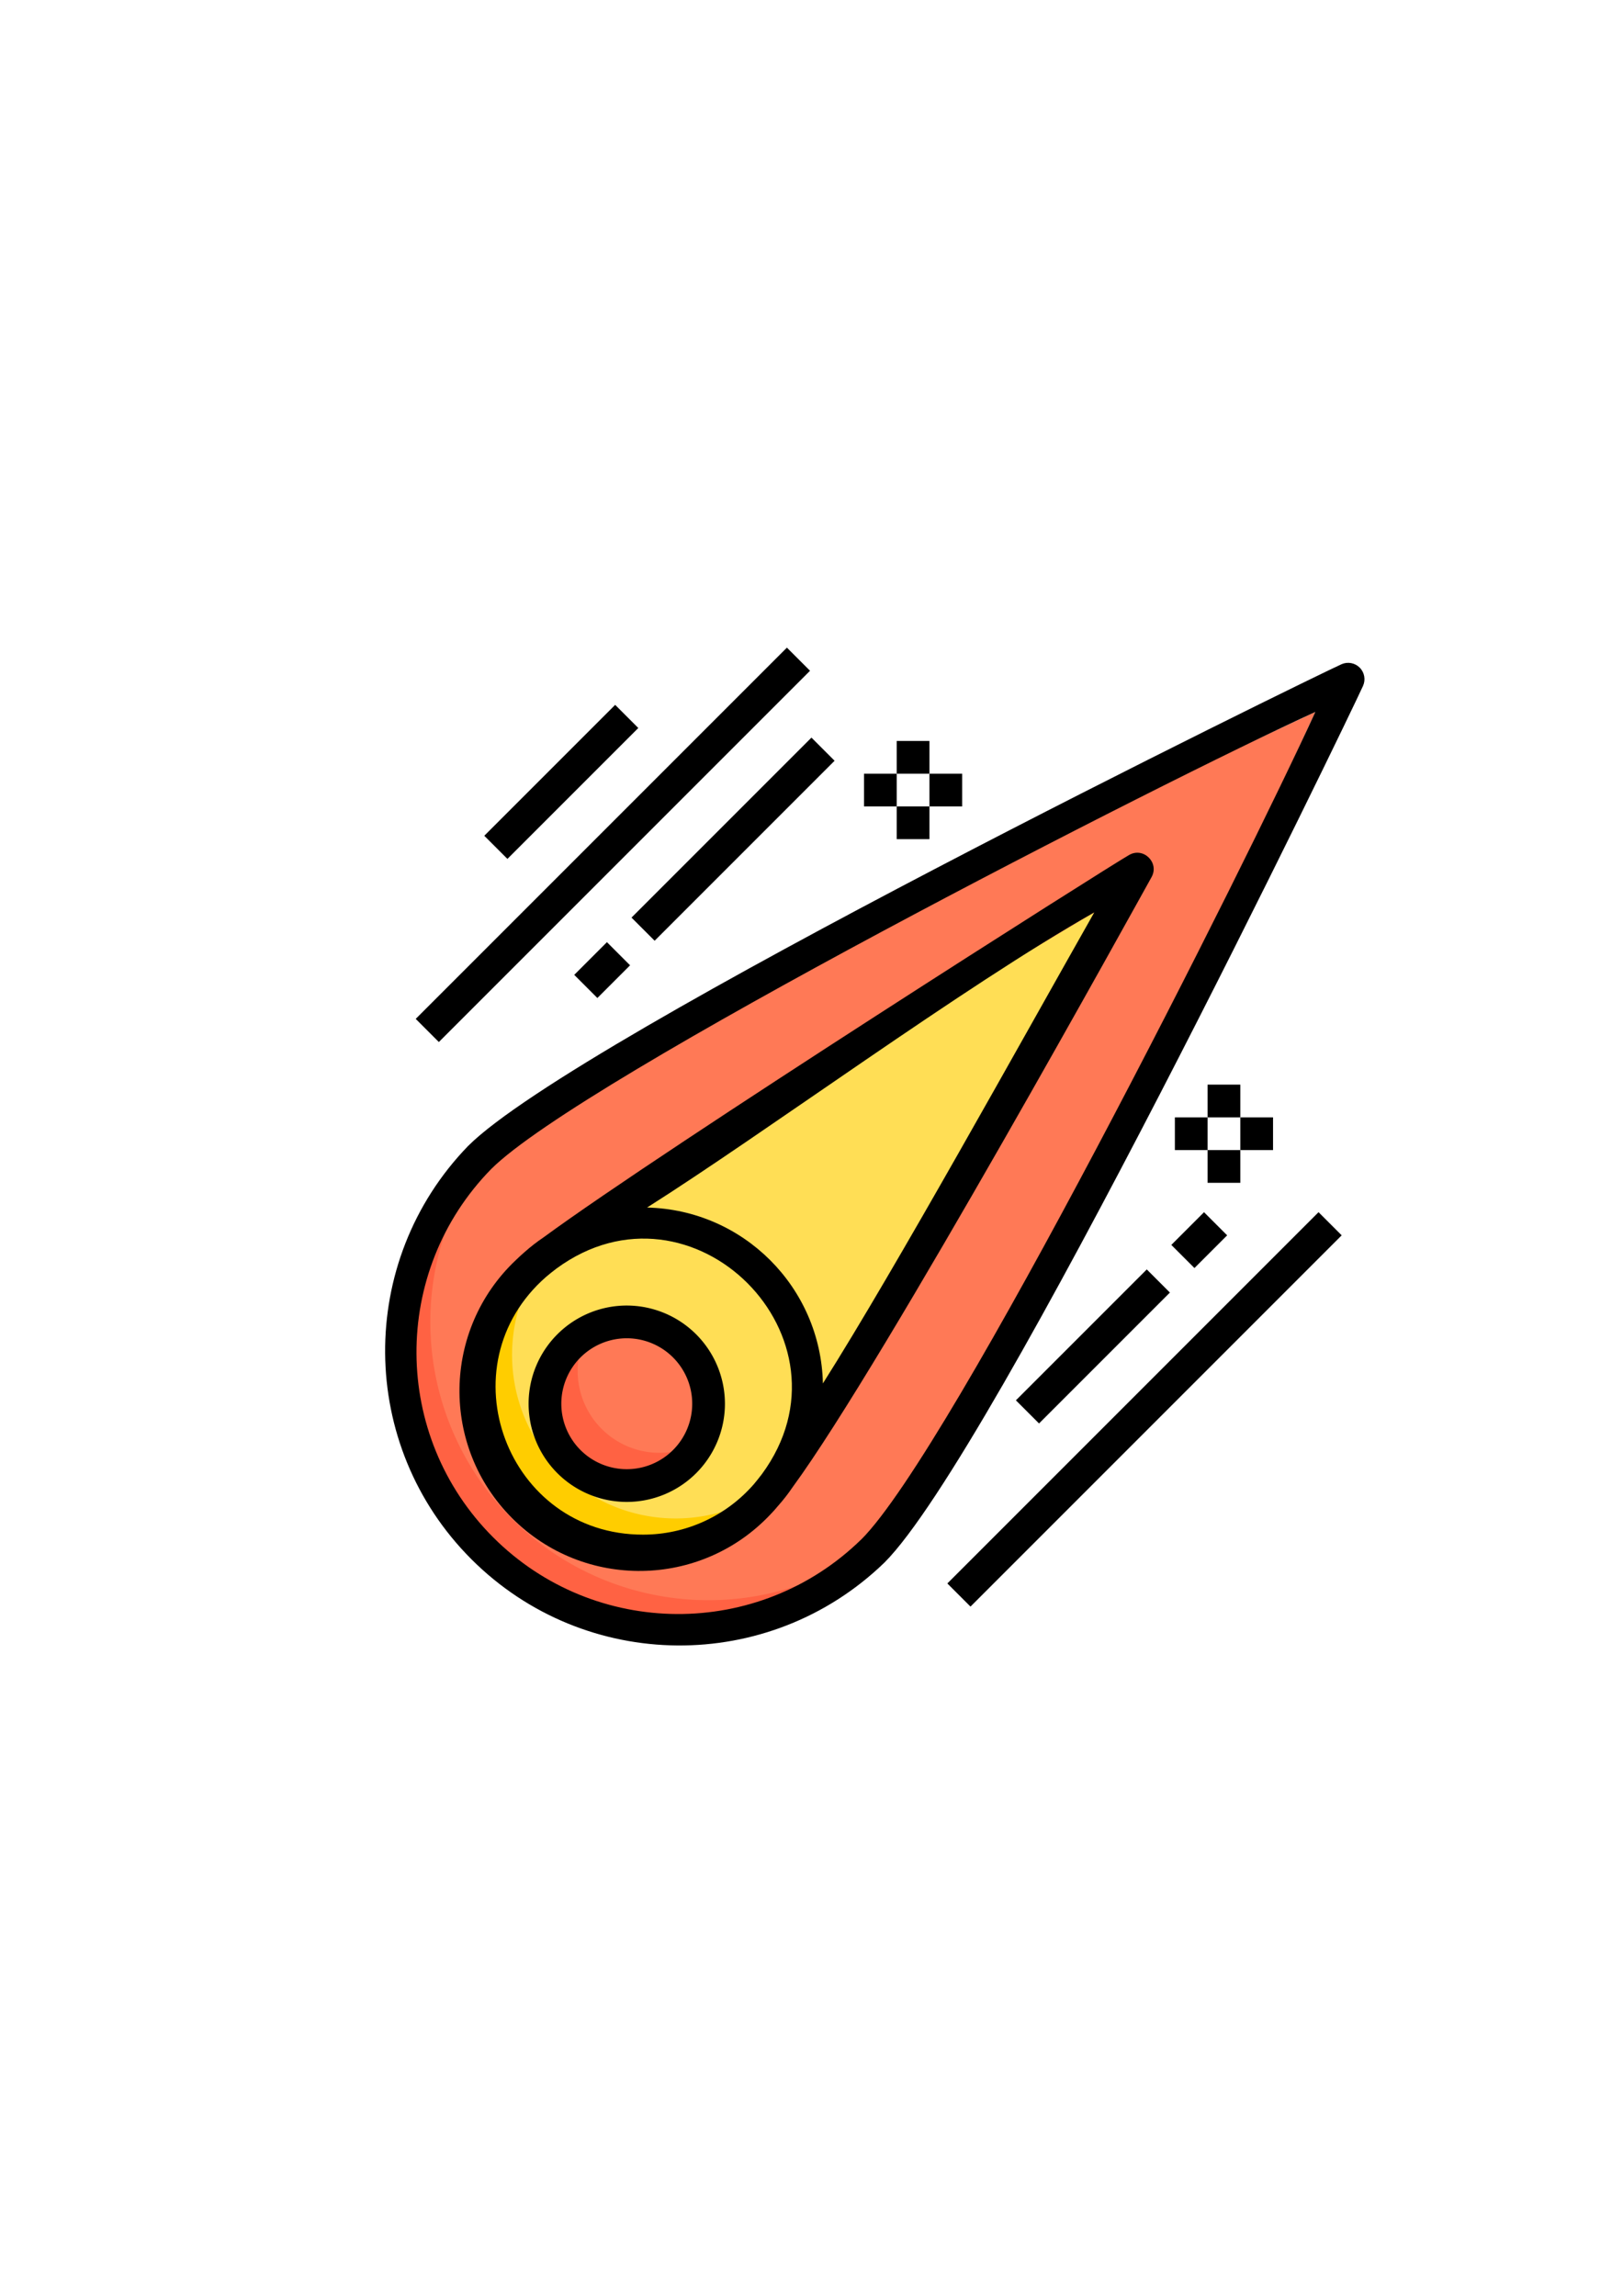 <?xml version="1.0" encoding="UTF-8" standalone="no"?>
<!-- Created with Inkscape (http://www.inkscape.org/) -->

<svg
   xmlns:dc="http://purl.org/dc/elements/1.1/"
   xmlns:cc="http://creativecommons.org/ns#"
   xmlns:rdf="http://www.w3.org/1999/02/22-rdf-syntax-ns#"
   xmlns:svg="http://www.w3.org/2000/svg"
   xmlns="http://www.w3.org/2000/svg"
   xmlns:sodipodi="http://sodipodi.sourceforge.net/DTD/sodipodi-0.dtd"
   xmlns:inkscape="http://www.inkscape.org/namespaces/inkscape"
   width="210mm"
   height="297mm"
   viewBox="0 0 210 297"
   version="1.1"
   id="svg8"
   inkscape:export-filename="C:\Users\alumno1\OneDrive\_ DAW\cliente\prJavaScript\pr3\img\sprite\comet\4.png"
   inkscape:export-xdpi="96"
   inkscape:export-ydpi="96"
   inkscape:version="0.92.1 r15371"
   sodipodi:docname="drawing - copia.svg">
  <defs
     id="defs2" />
  <sodipodi:namedview
     id="base"
     pagecolor="#ffffff"
     bordercolor="#666666"
     borderopacity="1.0"
     inkscape:pageopacity="0.0"
     inkscape:pageshadow="2"
     inkscape:zoom="0.24748737"
     inkscape:cx="-369.03943"
     inkscape:cy="554.55449"
     inkscape:document-units="mm"
     inkscape:current-layer="comet"
     showgrid="false"
     showguides="true"
     inkscape:window-width="1366"
     inkscape:window-height="705"
     inkscape:window-x="-8"
     inkscape:window-y="-8"
     inkscape:window-maximized="1" />
  <g
     inkscape:label="Layer 1"
     inkscape:groupmode="layer"
     id="layer1">
    <g
       id="alien"
       transform="matrix(2.117,0,0,2.117,135.479,-263.839)">
      <path
         id="path4036"
         d="m 47,18 v 39 h -0.01 c -3.75,0 -3.75,4 -7.5,4 -3.75,0 -3.75,-4 -7.5,-4 -3.75,0 -3.75,4 -7.5,4 C 20.74,61 20.74,57.01 17,57 V 18 a 15,15 0 0 1 30,0 z"
         inkscape:connector-curvature="0"
         style="fill:#bb7fd9" />
      <path
         id="path4038"
         d="m 47,18 v 39 h -0.01 c -3.75,0 -3.75,4 -7.5,4 a 4.373,4.373 0 0 1 -1,-0.11 C 41.28,60.25 41.61,57 44.99,57 H 45 V 18 A 15.013,15.013 0 0 0 31,3.04 C 31.33,3.01 31.66,3 32,3 a 15.023,15.023 0 0 1 15,15 z"
         inkscape:connector-curvature="0"
         style="fill:#a25bcd" />
      <path
         id="path4040"
         d="m 43,17 c 0,0 -5.48,10 -11,10 A 0.97,0.97 0 0 1 31.83,26.99 C 26.37,26.8 21,17 21,17 21,17 26.48,7 32,7 a 0.97,0.97 0 0 1 0.17,0.01 C 37.63,7.2 43,17 43,17 Z"
         inkscape:connector-curvature="0"
         style="fill:#ff7956" />
      <path
         id="path4042"
         d="m 43,17 c 0,0 -5.48,10 -11,10 a 0.97,0.97 0 0 1 -0.17,-0.01 4.27,4.27 0 0 1 -0.8,-0.1 C 36.18,25.79 41,17 41,17 41,17 36.15,8.15 30.98,7.11 A 5.054,5.054 0 0 1 32,7 0.97,0.97 0 0 1 32.17,7.01 C 37.63,7.2 43,17 43,17 Z"
         inkscape:connector-curvature="0"
         style="fill:#ff6243" />
      <circle
         id="circle4044"
         r="2"
         cy="5"
         cx="55"
         style="fill:#ffde55" />
      <circle
         id="circle4046"
         r="2"
         cy="22"
         cx="54"
         style="fill:#ffde55" />
      <path
         id="path4048"
         d="m 47,44 v 4 H 37 v -2 -2 z"
         inkscape:connector-curvature="0"
         style="fill:#2488ff" />
      <ellipse
         id="ellipse4050"
         ry="7"
         rx="2"
         cy="17"
         cx="32"
         style="fill:#ffde55" />
      <rect
         id="rect4052"
         y="41"
         x="27"
         width="10"
         rx="2"
         height="10"
         style="fill:#ffde55" />
      <path
         id="path4054"
         d="m 45,44 h 2 v 4 h -2 z"
         inkscape:connector-curvature="0"
         style="fill:#006df0" />
      <path
         id="path4056"
         d="m 37,43 v 6 a 2.006,2.006 0 0 1 -2,2 h -2 a 2.006,2.006 0 0 0 2,-2 v -6 a 2.006,2.006 0 0 0 -2,-2 h 2 a 2.006,2.006 0 0 1 2,2 z"
         inkscape:connector-curvature="0"
         style="fill:#ffcd00" />
      <circle
         id="circle4058"
         r="2"
         cy="46"
         cx="32"
         style="fill:#2488ff" />
      <path
         id="path4060"
         d="m 34,46 a 2,2 0 0 1 -3,1.73 2,2 0 0 0 0,-3.46 2,2 0 0 1 3,1.73 z"
         inkscape:connector-curvature="0"
         style="fill:#006df0" />
      <path
         id="path4062"
         d="m 27,46 v 2 H 17 v -4 h 10 z"
         inkscape:connector-curvature="0"
         style="fill:#2488ff" />
      <circle
         id="circle4064"
         r="2"
         cy="5"
         cx="12"
         style="fill:#ffde55" />
      <circle
         id="circle4066"
         r="2"
         cy="22"
         cx="9"
         style="fill:#ffde55" />
      <circle
         id="circle4068"
         r="2"
         cy="17"
         cx="32"
         style="fill:#ddb200" />
      <path
         id="path4070"
         d="M 58.2,31.4 C 57.432,32.421 56.95,33 55.99,33 55.03,33 54.557,32.422 53.79,31.4 52.99,30.331 51.99,29 49.99,29 A 3.688,3.688 0 0 0 48,29.558 V 18 A 16.021,16.021 0 0 0 32,2 16.019,16.019 0 0 0 16,18 V 29.558 A 3.688,3.688 0 0 0 14.01,29 c -2,0 -3,1.331 -3.8,2.4 C 9.443,32.422 8.963,33 8.01,33 7.057,33 6.568,32.421 5.8,31.4 5,30.329 4,29 2,29 v 2 c 0.953,0 1.433,0.577 2.2,1.6 C 5,33.668 6,35 8.01,35 c 2.01,0 3,-1.331 3.8,-2.4 0.766,-1.022 1.246,-1.6 2.2,-1.6 0.872,0 1.367,0.511 1.99,1.332 v 5.226 A 3.688,3.688 0 0 0 14.01,37 c -2,0 -3,1.331 -3.8,2.4 C 9.443,40.422 8.963,41 8.01,41 7.057,41 6.568,40.421 5.8,39.4 5,38.329 4,37 2,37 v 2 c 0.953,0 1.433,0.577 2.2,1.6 C 5,41.668 6,43 8.01,43 c 2.01,0 3,-1.331 3.8,-2.4 0.766,-1.022 1.246,-1.6 2.2,-1.6 0.872,0 1.367,0.511 1.99,1.332 V 56.1 a 6.206,6.206 0 0 0 -3.484,2.219 C 11.634,59.257 10.938,60 9.5,60 8.062,60 7.363,59.257 6.481,58.316 A 5.758,5.758 0 0 0 2,56 v 2 c 1.441,0 2.137,0.743 3.019,1.684 A 5.758,5.758 0 0 0 9.5,62 5.758,5.758 0 0 0 13.978,59.684 C 14.857,58.743 15.553,58 16.994,58 c 1.441,0 2.137,0.743 3.019,1.684 A 5.76,5.76 0 0 0 24.491,62 5.76,5.76 0 0 0 28.97,59.684 C 29.852,58.743 30.549,58 31.99,58 c 1.441,0 2.139,0.743 3.022,1.685 a 5.491,5.491 0 0 0 8.959,0 C 44.853,58.743 45.55,58 46.991,58 c 1.441,0 2.14,0.743 3.023,1.684 a 5.495,5.495 0 0 0 8.963,0 C 59.859,58.743 60.557,58 62,58 v -2 a 5.765,5.765 0 0 0 -4.482,2.316 C 56.636,59.257 55.938,60 54.5,60 53.062,60 52.359,59.257 51.477,58.315 A 6.237,6.237 0 0 0 48,56.1 V 40.332 C 48.623,39.511 49.118,39 49.99,39 c 0.954,0 1.434,0.578 2.2,1.6 0.8,1.069 1.8,2.4 3.8,2.4 2,0 3.01,-1.332 3.81,-2.4 C 60.567,39.578 61.047,39 62,39 v -2 c -2,0 -3,1.329 -3.8,2.4 -0.768,1.021 -1.25,1.6 -2.21,1.6 -0.96,0 -1.433,-0.578 -2.2,-1.6 -0.8,-1.069 -1.8,-2.4 -3.8,-2.4 A 3.688,3.688 0 0 0 48,37.558 V 32.332 C 48.623,31.511 49.118,31 49.99,31 c 0.954,0 1.434,0.578 2.2,1.6 0.8,1.069 1.8,2.4 3.8,2.4 2,0 3.01,-1.332 3.81,-2.4 C 60.567,31.578 61.047,31 62,31 v -2 c -2,0 -3,1.329 -3.8,2.4 z M 46,47 h -8 v -2 h 8 z M 32,4 a 14.022,14.022 0 0 1 14,14 v 25 h -8 a 3,3 0 0 0 -3,-3 h -6 a 3,3 0 0 0 -3,3 H 18 V 18 A 14.015,14.015 0 0 1 32,4 Z m 4,39 v 6 a 1,1 0 0 1 -1,1 h -6 a 1,1 0 0 1 -1,-1 v -6 a 1,1 0 0 1 1,-1 h 6 a 1,1 0 0 1 1,1 z m -10,4 h -8 v -2 h 8 z M 42.512,58.316 C 41.63,59.257 40.934,60 39.492,60 38.05,60 37.353,59.257 36.471,58.316 a 5.491,5.491 0 0 0 -8.96,0 C 26.629,59.257 25.933,60 24.491,60 23.049,60 22.354,59.257 21.472,58.316 A 6.219,6.219 0 0 0 18,56.1 V 49 h 8 a 3,3 0 0 0 3,3 h 6 a 3,3 0 0 0 3,-3 h 8 v 7.1 a 6.215,6.215 0 0 0 -3.488,2.216 z"
         inkscape:connector-curvature="0" />
      <path
         id="path4072"
         d="m 32,28 c 6.046,0 11.642,-10.09 11.877,-10.52 a 1,1 0 0 0 0,-0.96 C 43.642,16.09 38.046,6 32,6 25.954,6 20.358,16.09 20.123,16.52 a 1,1 0 0 0 0,0.96 C 20.358,17.91 25.954,28 32,28 Z M 32,8 c 3.812,0 8.159,6.1 9.851,9 -1.69,2.9 -6.033,9 -9.851,9 -3.818,0 -8.159,-6.1 -9.851,-9 1.69,-2.9 6.033,-9 9.851,-9 z"
         inkscape:connector-curvature="0" />
      <path
         id="path4074"
         d="m 32,25 c 2.916,0 3,-7.182 3,-8 0,-0.818 -0.084,-8 -3,-8 -2.916,0 -3,7.182 -3,8 0,0.818 0.084,8 3,8 z M 32,11.171 A 13.032,13.032 0 0 1 33,17 13.032,13.032 0 0 1 32,22.829 13.032,13.032 0 0 1 31,17 13.032,13.032 0 0 1 32,11.171 Z"
         inkscape:connector-curvature="0" />
      <path
         id="path4076"
         d="M 12,8 A 3,3 0 1 0 9,5 3,3 0 0 0 12,8 Z m 0,-4 a 1,1 0 1 1 -1,1 1,1 0 0 1 1,-1 z"
         inkscape:connector-curvature="0" />
      <path
         id="path4078"
         d="M 6,22 A 3,3 0 1 0 9,19 3,3 0 0 0 6,22 Z M 9,21 A 1,1 0 1 1 8,22 1,1 0 0 1 9,21 Z"
         inkscape:connector-curvature="0" />
      <path
         id="path4080"
         d="m 54,25 a 3,3 0 1 0 -3,-3 3,3 0 0 0 3,3 z m 0,-4 a 1,1 0 1 1 -1,1 1,1 0 0 1 1,-1 z"
         inkscape:connector-curvature="0" />
      <path
         id="path4082"
         d="M 55,8 A 3,3 0 1 0 52,5 3,3 0 0 0 55,8 Z M 55,4 A 1,1 0 1 1 54,5 1,1 0 0 1 55,4 Z"
         inkscape:connector-curvature="0" />
      <path
         id="path4084"
         d="m 56,12 h 2 v 2 h -2 z"
         inkscape:connector-curvature="0" />
      <path
         id="path4086"
         d="m 58,10 h 2 v 2 h -2 z"
         inkscape:connector-curvature="0" />
      <path
         id="path4088"
         d="m 58,14 h 2 v 2 h -2 z"
         inkscape:connector-curvature="0" />
      <path
         id="path4090"
         d="m 60,12 h 2 v 2 h -2 z"
         inkscape:connector-curvature="0" />
      <path
         id="path4092"
         d="m 2,12 h 2 v 2 H 2 Z"
         inkscape:connector-curvature="0" />
      <path
         id="path4094"
         d="m 4,10 h 2 v 2 H 4 Z"
         inkscape:connector-curvature="0" />
      <path
         id="path4096"
         d="m 4,14 h 2 v 2 H 4 Z"
         inkscape:connector-curvature="0" />
      <path
         id="path4098"
         d="m 6,12 h 2 v 2 H 6 Z"
         inkscape:connector-curvature="0" />
      <path
         id="path4100"
         d="M 34.748,32.342 C 33.821,33.4 33.236,34 32,34 30.764,34 30.179,33.4 29.252,32.342 A 5.353,5.353 0 0 0 25,30 v 2 c 1.236,0 1.821,0.6 2.748,1.658 A 5.353,5.353 0 0 0 32,36 5.353,5.353 0 0 0 36.252,33.658 C 37.179,32.6 37.764,32 39,32 v -2 a 5.353,5.353 0 0 0 -4.252,2.342 z"
         inkscape:connector-curvature="0" />
      <path
         id="path4102"
         d="m 32,43 a 3,3 0 1 0 3,3 3,3 0 0 0 -3,-3 z m 0,4 a 1,1 0 1 1 1,-1 1,1 0 0 1 -1,1 z"
         inkscape:connector-curvature="0" />
    </g>
    <g
       id="astronaut"
       transform="matrix(2.117,0,0,2.117,-451.14,-108.112)">
      <rect
         id="rect4148"
         y="8"
         x="17"
         width="30"
         rx="2"
         height="36"
         style="fill:#c0ab91" />
      <path
         id="path4150"
         d="m 47,10 v 32 a 2.006,2.006 0 0 1 -2,2 h -2 a 2.006,2.006 0 0 0 2,-2 V 10 A 2.006,2.006 0 0 0 43,8 h 2 a 2.006,2.006 0 0 1 2,2 z"
         inkscape:connector-curvature="0"
         style="fill:#b39a7c" />
      <path
         id="path4152"
         d="m 46,35 a 4,4 0 0 1 -4,4 h -2 v -6 h 4 a 2.015,2.015 0 0 1 2,2 z"
         inkscape:connector-curvature="0"
         style="fill:#ff7956" />
      <path
         id="path4154"
         d="m 44,59 v 2 H 32 v -6 h 8 v 3 h 3.87 A 3.657,3.657 0 0 1 44,59 Z"
         inkscape:connector-curvature="0"
         style="fill:#2488ff" />
      <path
         id="path4156"
         d="M 44,21 V 33 H 40 V 17 a 3.995,3.995 0 0 1 4,4 z"
         inkscape:connector-curvature="0"
         style="fill:#2488ff" />
      <path
         id="path4158"
         d="M 43.87,58 H 40 v -3 a 3.992,3.992 0 0 1 3.87,3 z"
         inkscape:connector-curvature="0"
         style="fill:#ff7956" />
      <path
         id="path4160"
         d="m 41,11 v 2 a 1,1 0 0 1 -1,1 h -1 a 2.006,2.006 0 0 1 -2,-2 v -2 h 3 a 1,1 0 0 1 1,1 z"
         inkscape:connector-curvature="0"
         style="fill:#ff7956" />
      <path
         id="path4162"
         d="m 24,32 h 16 v 4 H 24 Z"
         inkscape:connector-curvature="0"
         style="fill:#ffde55" />
      <path
         id="path4164"
         d="M 40,17 V 32 H 24 V 17 h 2.72 A 7.911,7.911 0 0 0 32,19 c 0.18,0 0.37,-0.01 0.55,-0.02 A 7.953,7.953 0 0 0 37.29,17 Z"
         inkscape:connector-curvature="0"
         style="fill:#2488ff" />
      <path
         id="path4166"
         d="m 38,17 h 2 v 15 h -2 z"
         inkscape:connector-curvature="0"
         style="fill:#006df0" />
      <path
         id="path4168"
         d="M 39.94,10 H 37 A 6.271,6.271 0 0 0 32,8 6.271,6.271 0 0 0 27,10 H 24.07 A 6.541,6.541 0 0 1 24.66,8 C 25.87,5.43 28.71,4 32,4 c 3.29,0 6.13,1.43 7.35,4 a 6.831,6.831 0 0 1 0.59,2 z"
         inkscape:connector-curvature="0"
         style="fill:#ffde55" />
      <path
         id="path4170"
         d="m 39.42,14 a 8.016,8.016 0 0 1 -6.87,4.98 C 32.37,18.99 32.18,19 32,19 A 7.911,7.911 0 0 1 26.72,17 H 26.71 A 8.029,8.029 0 0 1 24.58,14 H 25 a 2.006,2.006 0 0 0 2,-2 v -2 a 6.271,6.271 0 0 1 5,-2 6.271,6.271 0 0 1 5,2 v 2 a 2.006,2.006 0 0 0 2,2 z"
         inkscape:connector-curvature="0"
         style="fill:#44ffe8" />
      <path
         id="path4172"
         d="m 39.42,14 a 8.016,8.016 0 0 1 -6.87,4.98 C 32.37,18.99 32.18,19 32,19 A 7.911,7.911 0 0 1 26.72,17 H 26.71 A 8.029,8.029 0 0 1 24.58,14 H 25 a 2.006,2.006 0 0 0 2,-2 v -2 a 6.271,6.271 0 0 1 5,-2 6.271,6.271 0 0 1 5,2 v 2 a 2.006,2.006 0 0 0 2,2 z"
         inkscape:connector-curvature="0"
         style="fill:#44ffe8" />
      <path
         id="path4174"
         d="m 32,36 h 6 v 19 h -6 z"
         inkscape:connector-curvature="0"
         style="fill:#2488ff" />
      <path
         id="path4176"
         d="m 36,36 h 2 v 19 h -2 z"
         inkscape:connector-curvature="0"
         style="fill:#006df0" />
      <path
         id="path4178"
         d="m 26,36 h 6 v 19 h -6 z"
         inkscape:connector-curvature="0"
         style="fill:#2488ff" />
      <path
         id="path4180"
         d="m 30,36 h 2 v 19 h -2 z"
         inkscape:connector-curvature="0"
         style="fill:#006df0" />
      <path
         id="path4182"
         d="m 38,44 v 4 h -2 a 1,1 0 0 1 -1,-1 v -2 a 1,1 0 0 1 1,-1 z"
         inkscape:connector-curvature="0"
         style="fill:#ffde55" />
      <path
         id="path4184"
         d="m 37,22 v 3 a 1,1 0 0 1 -1,1 h -2 a 1,1 0 0 1 -1,-1 v -3 z"
         inkscape:connector-curvature="0"
         style="fill:#ffde55" />
      <path
         id="path4186"
         d="m 32,55 v 6 H 20 v -2 a 3.657,3.657 0 0 1 0.13,-1 H 24 v -3 z"
         inkscape:connector-curvature="0"
         style="fill:#2488ff" />
      <path
         id="path4188"
         d="m 29,45 v 2 a 1,1 0 0 1 -1,1 h -2 v -4 h 2 a 1,1 0 0 1 1,1 z"
         inkscape:connector-curvature="0"
         style="fill:#ffde55" />
      <g
         id="g4196"
         style="fill:#ff7956">
        <path
           id="path4190"
           d="m 27,10 v 2 a 2.006,2.006 0 0 1 -2,2 h -1 a 1,1 0 0 1 -1,-1 v -2 a 1,1 0 0 1 1,-1 z"
           inkscape:connector-curvature="0" />
        <path
           id="path4192"
           d="m 24,55 v 3 H 20.13 A 3.992,3.992 0 0 1 24,55 Z"
           inkscape:connector-curvature="0" />
        <path
           id="path4194"
           d="m 24,33 v 6 h -2 a 4,4 0 0 1 -4,-4 2.015,2.015 0 0 1 2,-2 z"
           inkscape:connector-curvature="0" />
      </g>
      <path
         id="path4198"
         d="M 24,17 V 33 H 20 V 21 a 3.995,3.995 0 0 1 4,-4 z"
         inkscape:connector-curvature="0"
         style="fill:#2488ff" />
      <path
         id="path4200"
         d="m 34,27 h 2 a 2,2 0 0 0 2,-2 v -3 a 1,1 0 0 0 -1,-1 h -4 a 1,1 0 0 0 -1,1 v 3 a 2,2 0 0 0 2,2 z m 0,-4 h 2 v 2 h -2 z"
         inkscape:connector-curvature="0" />
      <path
         id="path4202"
         d="M 45,7.142 V 2 H 43 V 7 H 39.943 C 38.468,4.528 35.571,3 32,3 28.429,3 25.531,4.528 24.061,7 H 20 a 4,4 0 0 0 -4,4 v 29 a 5.006,5.006 0 0 0 5,5 h 4 v 9 h -1 a 5.006,5.006 0 0 0 -5,5 v 2 a 1,1 0 0 0 1,1 h 24 a 1,1 0 0 0 1,-1 v -2 a 5.006,5.006 0 0 0 -5,-5 h -1 v -9 h 4 a 5.006,5.006 0 0 0 5,-5 V 11 A 4,4 0 0 0 45,7.142 Z M 44,9 a 2,2 0 0 1 2,2 v 21.78 a 2.989,2.989 0 0 0 -1,-0.6 V 21 a 5.006,5.006 0 0 0 -5,-5 0.993,0.993 0 0 0 -0.713,0.3 L 39.261,16.286 A 8.933,8.933 0 0 0 40.043,15 2,2 0 0 0 42,13 V 11 A 2,2 0 0 0 40.8,9.172 C 40.787,9.114 40.772,9.058 40.757,9 Z M 25,35 v -2 h 14 v 2 z M 28,12 V 10.392 A 5.551,5.551 0 0 1 32,9 5.551,5.551 0 0 1 36,10.392 V 12 a 3,3 0 0 0 1.877,2.777 7.013,7.013 0 0 1 -5.384,3.2 C 32.332,17.987 32.162,17.996 32,17.996 A 6.965,6.965 0 0 1 26.12,14.774 3,3 0 0 0 28,12 Z M 43,32 H 41 V 18.171 A 3.006,3.006 0 0 1 43,21 Z M 40,11 v 2 h -1 a 1,1 0 0 1 -1,-1 v -1 z m -14,1 a 1,1 0 0 1 -1,1 h -1 v -2 h 2 z m 0,6 h 0.369 A 8.959,8.959 0 0 0 32,20 c 0.2,0 0.409,-0.01 0.617,-0.022 a 8.978,8.978 0 0 0 5,-1.978 H 38 a 1,1 0 0 1 1,1 V 31 H 25 V 19 a 1,1 0 0 1 1,-1 z m -3,1 V 32 H 21 V 21 a 3.006,3.006 0 0 1 2,-2.829 z m -3,15 h 3 v 4 h -1 a 3,3 0 0 1 -3,-3 1,1 0 0 1 1,-1 z m 21,0 h 3 a 1,1 0 0 1 1,1 3,3 0 0 1 -3,3 H 41 Z M 32,5 c 3.328,0 5.829,1.536 6.682,4 H 37.435 A 7.407,7.407 0 0 0 32,7 7.407,7.407 0 0 0 26.565,9 H 25.324 C 26.171,6.536 28.669,5 32,5 Z M 20,9 h 3.246 c -0.014,0.056 -0.03,0.111 -0.042,0.167 A 2,2 0 0 0 22,11 v 2 a 2,2 0 0 0 1.96,2 9.018,9.018 0 0 0 0.78,1.291 l -0.027,0.015 A 0.993,0.993 0 0 0 24,16 5.006,5.006 0 0 0 19,21 v 11.184 a 2.989,2.989 0 0 0 -1,0.6 V 11 a 2,2 0 0 1 2,-2 z m 1,34 A 3,3 0 0 1 18,40 V 37.969 A 4.982,4.982 0 0 0 22,40 h 2 a 1,1 0 0 0 1,-1 v 4 z m 6,2 h 1 v 2 h -1 z m 0,4 h 1 a 2,2 0 0 0 2,-2 v -2 a 2,2 0 0 0 -2,-2 h -1 v -6 h 4 v 17 h -4 z m -4,7.184 V 57 H 21.78 A 3,3 0 0 1 23,56.184 Z M 21,59 h 3 a 1,1 0 0 0 1,-1 v -2 h 6 v 4 H 21 Z m 22,1 H 33 v -4 h 6 v 2 a 1,1 0 0 0 1,1 h 3 z M 42.22,57 H 41 V 56.184 A 3,3 0 0 1 42.22,57 Z M 33,54 V 37 h 4 v 6 h -1 a 2,2 0 0 0 -2,2 v 2 a 2,2 0 0 0 2,2 h 1 v 5 z m 4,-7 h -1 v -2 h 1 z m 6,-4 h -4 v -4 a 1,1 0 0 0 1,1 h 2 a 4.982,4.982 0 0 0 4,-2.031 V 40 a 3,3 0 0 1 -3,3 z"
         inkscape:connector-curvature="0" />
      <path
         id="path4204"
         d="m 50,10 h 2 v 2 h -2 z"
         inkscape:connector-curvature="0" />
      <path
         id="path4206"
         d="m 52,8 h 2 v 2 h -2 z"
         inkscape:connector-curvature="0" />
      <path
         id="path4208"
         d="m 52,12 h 2 v 2 h -2 z"
         inkscape:connector-curvature="0" />
      <path
         id="path4210"
         d="m 54,10 h 2 v 2 h -2 z"
         inkscape:connector-curvature="0" />
      <path
         id="path4212"
         d="m 56,4 h 2 v 2 h -2 z"
         inkscape:connector-curvature="0" />
      <path
         id="path4214"
         d="m 58,2 h 2 v 2 h -2 z"
         inkscape:connector-curvature="0" />
      <path
         id="path4216"
         d="m 58,6 h 2 v 2 h -2 z"
         inkscape:connector-curvature="0" />
      <path
         id="path4218"
         d="m 60,4 h 2 v 2 h -2 z"
         inkscape:connector-curvature="0" />
      <path
         id="path4220"
         d="m 12,10 h 2 v 2 h -2 z"
         inkscape:connector-curvature="0" />
      <path
         id="path4222"
         d="m 10,8 h 2 v 2 h -2 z"
         inkscape:connector-curvature="0" />
      <path
         id="path4224"
         d="m 10,12 h 2 v 2 h -2 z"
         inkscape:connector-curvature="0" />
      <path
         id="path4226"
         d="m 8,10 h 2 v 2 H 8 Z"
         inkscape:connector-curvature="0" />
      <path
         id="path4228"
         d="M 6,4 H 8 V 6 H 6 Z"
         inkscape:connector-curvature="0" />
      <path
         id="path4230"
         d="M 4,2 H 6 V 4 H 4 Z"
         inkscape:connector-curvature="0" />
      <path
         id="path4232"
         d="M 4,6 H 6 V 8 H 4 Z"
         inkscape:connector-curvature="0" />
      <path
         id="path4234"
         d="M 2,4 H 4 V 6 H 2 Z"
         inkscape:connector-curvature="0" />
      <path
         id="path4236"
         d="m 50,52 h 2 v 2 h -2 z"
         inkscape:connector-curvature="0" />
      <path
         id="path4238"
         d="m 52,54 h 2 v 2 h -2 z"
         inkscape:connector-curvature="0" />
      <path
         id="path4240"
         d="m 52,50 h 2 v 2 h -2 z"
         inkscape:connector-curvature="0" />
      <path
         id="path4242"
         d="m 54,52 h 2 v 2 h -2 z"
         inkscape:connector-curvature="0" />
      <path
         id="path4244"
         d="m 56,58 h 2 v 2 h -2 z"
         inkscape:connector-curvature="0" />
      <path
         id="path4246"
         d="m 58,60 h 2 v 2 h -2 z"
         inkscape:connector-curvature="0" />
      <path
         id="path4248"
         d="m 58,56 h 2 v 2 h -2 z"
         inkscape:connector-curvature="0" />
      <path
         id="path4250"
         d="m 60,58 h 2 v 2 h -2 z"
         inkscape:connector-curvature="0" />
      <path
         id="path4252"
         d="m 12,52 h 2 v 2 h -2 z"
         inkscape:connector-curvature="0" />
      <path
         id="path4254"
         d="m 10,54 h 2 v 2 h -2 z"
         inkscape:connector-curvature="0" />
      <path
         id="path4256"
         d="m 10,50 h 2 v 2 h -2 z"
         inkscape:connector-curvature="0" />
      <path
         id="path4258"
         d="m 8,52 h 2 v 2 H 8 Z"
         inkscape:connector-curvature="0" />
      <path
         id="path4260"
         d="m 6,58 h 2 v 2 H 6 Z"
         inkscape:connector-curvature="0" />
      <path
         id="path4262"
         d="m 4,60 h 2 v 2 H 4 Z"
         inkscape:connector-curvature="0" />
      <path
         id="path4264"
         d="m 4,56 h 2 v 2 H 4 Z"
         inkscape:connector-curvature="0" />
      <path
         id="path4266"
         d="m 2,58 h 2 v 2 H 2 Z"
         inkscape:connector-curvature="0" />
    </g>
    <g
       id="comet"
       transform="matrix(2.117,0,0,2.117,42.991,84.213)">
      <path
         id="path4338"
         d="M 60.084,3.727 C 60.084,3.727 39.68,48.36 33.04,55 26.379,61.507 15.723,61.445 9.139,54.861 2.555,48.277 2.493,37.621 9,30.96 15.64,24.32 60.084,3.727 60.084,3.727 Z"
         inkscape:connector-curvature="0"
         style="fill:#ff7956"
         sodipodi:nodetypes="ccscc" />
      <path
         id="path4340"
         d="M 33.86,54.08 A 11.641,11.641 0 0 1 33.04,55 17,17 0 0 1 9,30.96 11.641,11.641 0 0 1 9.92,30.14 17,17 0 0 0 33.86,54.08 Z"
         inkscape:connector-curvature="0"
         style="fill:#ff6243" />
      <path
         id="path4342"
         d="m 46.576,15.973 c 0,0 -13.736,27.097 -19.266,34.587 -0.03,0.04 -0.05,0.07 -0.08,0.11 -0.28,0.37 -0.53,0.69 -0.75,0.95 -0.15,0.18 -0.29,0.33 -0.41,0.45 -3.884,4.021 -10.311,4.077 -14.264,0.124 C 7.853,48.241 7.909,41.814 11.93,37.93 c 0.12,-0.12 0.27,-0.26 0.45,-0.41 0.26,-0.22 0.58,-0.47 0.95,-0.75 l 0.11,-0.08 C 20.93,31.16 46.576,15.973 46.576,15.973 Z"
         inkscape:connector-curvature="0"
         style="fill:#ffde55"
         sodipodi:nodetypes="cccccsccccc" />
      <path
         id="path4344"
         d="m 26.95,51.04 c -0.17,0.22 -0.33,0.41 -0.47,0.58 -0.14,0.17 -0.29,0.33 -0.41,0.45 A 10,10 0 1 1 11.93,37.93 c 0.12,-0.12 0.27,-0.26 0.45,-0.41 0.18,-0.15 0.36,-0.3 0.58,-0.47 a 10,10 0 0 0 13.99,13.99 z"
         inkscape:connector-curvature="0"
         style="fill:#ffcd00" />
      <circle
         id="circle4346"
         r="5"
         cy="46"
         cx="18"
         style="fill:#ff7956" />
      <path
         id="path4348"
         d="M 22.39,48.39 A 5,5 0 1 1 15.61,41.61 4.935,4.935 0 0 0 15,44 a 5,5 0 0 0 5,5 4.935,4.935 0 0 0 2.39,-0.61 z"
         inkscape:connector-curvature="0"
         style="fill:#ff6243" />
      <path
         id="path4350"
         d="M 11.222,37.222 C 6.716,41.478 6.614,48.615 10.997,52.997 15.379,57.38 22.516,57.278 26.772,52.772 c 0.143,-0.142 0.307,-0.328 0.482,-0.538 0.323,-0.363 0.621,-0.747 0.893,-1.15 5.588,-7.618 21.252,-36.058 21.926,-37.261 0.493,-0.88 -0.481,-1.854 -1.361,-1.361 C 47.512,13.136 20.522,30.251 12.904,35.841 c -0.403,0.272 -0.787,0.57 -1.15,0.893 -0.204,0.181 -0.39,0.345 -0.532,0.488 z M 19,54 C 10.682,54.012 6.812,43.691 13.088,38.231 13.267,38.08 13.471,37.917 13.704,37.739 21.994,31.652 32.35,42.012 26.261,50.3 26.083,50.533 25.92,50.737 25.769,50.916 24.065,52.875 21.596,54 19,54 Z M 29.988,44.76 C 29.855,38.88 25.12,34.145 19.24,34.012 26.361,29.512 38.618,20.479 46.576,15.973 42.068,23.929 34.491,37.639 29.988,44.76 Z"
         inkscape:connector-curvature="0"
         sodipodi:nodetypes="cscccccccccccccccccc" />
      <path
         id="path4352"
         d="M 62.795,1.016 C 62.502,0.725 62.061,0.643 61.684,0.811 59.899,1.611 14.989,23.559 8.3,30.251 1.464,37.311 1.553,48.549 8.501,55.499 15.449,62.449 26.687,62.541 33.749,55.707 40.441,49.016 62.2,3.917 63,2.134 c 0.171,-0.379 0.089,-0.824 -0.205,-1.118 z M 32.335,54.289 C 26.068,60.419 16.034,60.364 9.835,54.165 3.635,47.967 3.578,37.934 9.707,31.665 15.251,26.121 50.859,7.927 60.084,3.727 55.884,12.952 37.879,48.749 32.335,54.293 Z"
         inkscape:connector-curvature="0"
         sodipodi:nodetypes="cccsccccscccc" />
      <path
         id="path4354"
         d="m 51.283,36.295 1.999,-1.999 1.414,1.414 -1.999,1.999 z"
         inkscape:connector-curvature="0"
         style="stroke-width:1" />
      <path
         id="path4356"
         d="m 37.594,56.982 22.687,-22.687 1.414,1.414 -22.687,22.687 z"
         inkscape:connector-curvature="0"
         style="stroke-width:1" />
      <path
         id="path4358"
         d="m 41.784,45.792 7.999,-7.999 1.414,1.414 -7.999,7.999 z"
         inkscape:connector-curvature="0"
         style="stroke-width:1" />
      <path
         id="path4360"
         d="m 14.789,19.793 1.999,-1.999 1.414,1.414 -1.999,1.999 z"
         inkscape:connector-curvature="0"
         style="stroke-width:1" />
      <path
         id="path4362"
         d="m 5.101,22.483 22.687,-22.687 1.414,1.414 -22.687,22.687 z"
         inkscape:connector-curvature="0"
         style="stroke-width:1" />
      <path
         id="path4364"
         d="m 9.292,11.292 7.999,-7.999 1.414,1.414 -7.999,7.999 z"
         inkscape:connector-curvature="0"
         style="stroke-width:1" />
      <path
         id="path4366"
         d="m 18.29,16.293 10.998,-10.998 1.414,1.414 -10.998,10.998 z"
         inkscape:connector-curvature="0"
         style="stroke-width:1" />
      <path
         id="path4368"
         d="m 32.5,7.5 h 2 v 2 h -2 z"
         inkscape:connector-curvature="0" />
      <path
         id="path4370"
         d="m 34.5,9.5 h 2 v 2 h -2 z"
         inkscape:connector-curvature="0" />
      <path
         id="path4372"
         d="m 34.5,5.5 h 2 v 2 h -2 z"
         inkscape:connector-curvature="0" />
      <path
         id="path4374"
         d="m 36.5,7.5 h 2 v 2 h -2 z"
         inkscape:connector-curvature="0" />
      <path
         id="path4376"
         d="m 51.5,28.5 h 2 v 2 h -2 z"
         inkscape:connector-curvature="0" />
      <path
         id="path4378"
         d="m 53.5,30.5 h 2 v 2 h -2 z"
         inkscape:connector-curvature="0" />
      <path
         id="path4380"
         d="m 53.5,26.5 h 2 v 2 h -2 z"
         inkscape:connector-curvature="0" />
      <path
         id="path4382"
         d="m 55.5,28.5 h 2 v 2 h -2 z"
         inkscape:connector-curvature="0" />
      <path
         id="path4384"
         d="m 18,40 a 6,6 0 1 0 6,6 6.006,6.006 0 0 0 -6,-6 z m 0,10 a 4,4 0 1 1 4,-4 4,4 0 0 1 -4,4 z"
         inkscape:connector-curvature="0" />
    </g>
    <g
       id="ufo"
       transform="matrix(2.117,0,0,2.117,349.552,-154.745)">
      <path
         id="path4420"
         d="m 61,32 -7,1 -7,-2 -7,2 -8.01,-2 -7.99,2 -7,-2 -7,2 -7,-1 a 4.985,4.985 0 0 1 5,-5 h 48 a 5,5 0 0 1 5,5 z"
         inkscape:connector-curvature="0"
         style="fill:#2488ff" />
      <path
         id="path4422"
         d="M 61,32 54,33 53.33,32.81 59,32 a 5,5 0 0 0 -5,-5 h 2 a 5,5 0 0 1 5,5 z"
         inkscape:connector-curvature="0"
         style="fill:#006df0" />
      <path
         id="path4424"
         d="m 54,33 7,-1 a 4.985,4.985 0 0 1 -5,5 H 8 A 5,5 0 0 1 3,32 l 7,1 7,-2 7,2 7.99,-2 8.01,2 7,-2 z"
         inkscape:connector-curvature="0"
         style="fill:#bb7fd9" />
      <g
         id="g4432"
         style="fill:#ffde55">
        <circle
           id="circle4426"
           r="2"
           cy="5"
           cx="55" />
        <circle
           id="circle4428"
           r="2"
           cy="51"
           cx="55" />
        <path
           id="path4430"
           d="m 56,37 -4,6 H 12 L 8,37 Z"
           inkscape:connector-curvature="0" />
      </g>
      <path
         id="path4434"
         d="m 56,37 -4,6 h -2 l 4,-6 z"
         inkscape:connector-curvature="0"
         style="fill:#ffcd00" />
      <path
         id="path4436"
         d="m 8,27 a 24,24 0 0 1 48,0 z"
         inkscape:connector-curvature="0"
         style="fill:#44ffe8" />
      <path
         id="path4438"
         d="M 56,27 H 54 A 24.012,24.012 0 0 0 31,3.02 C 31.33,3.01 31.66,3 32,3 a 24.006,24.006 0 0 1 24,24 z"
         inkscape:connector-curvature="0"
         style="fill:#00eed1" />
      <path
         id="path4440"
         d="M 38,17 V 27 H 26 V 17 a 6,6 0 0 1 6,-6 0.757,0.757 0 0 1 0.15,0.01 5.98,5.98 0 0 1 5.84,5.84 A 0.757,0.757 0 0 1 38,17 Z"
         inkscape:connector-curvature="0"
         style="fill:#bb7fd9" />
      <path
         id="path4442"
         d="m 61,32 a 4.985,4.985 0 0 1 -5,5 h -2 a 5.022,5.022 0 0 0 3.54,-1.46 4.933,4.933 0 0 0 1.44,-3.25 z"
         inkscape:connector-curvature="0"
         style="fill:#a25bcd" />
      <path
         id="path4444"
         d="M 38,17 V 27 H 36 V 17 A 0.757,0.757 0 0 0 35.99,16.85 5.974,5.974 0 0 0 30.98,11.09 5.691,5.691 0 0 1 32,11 0.757,0.757 0 0 1 32.15,11.01 5.98,5.98 0 0 1 37.99,16.85 0.757,0.757 0 0 1 38,17 Z"
         inkscape:connector-curvature="0"
         style="fill:#a25bcd" />
      <path
         id="path4446"
         d="m 32,14 c 1.66,0 3,3 3,3 0,0 -1.34,3 -3,3 -1.66,0 -3,-3 -3,-3 0,0 1.34,-3 3,-3 z"
         inkscape:connector-curvature="0"
         style="fill:#ff7956" />
      <path
         id="path4448"
         d="m 35,17 c 0,0 -1.34,3 -3,3 A 1.735,1.735 0 0 1 31,19.65 7.4,7.4 0 0 0 33,17 7.4,7.4 0 0 0 31,14.35 1.735,1.735 0 0 1 32,14 c 1.66,0 3,3 3,3 z"
         inkscape:connector-curvature="0"
         style="fill:#ff6243" />
      <circle
         id="circle4450"
         r="2"
         cy="5.25"
         cx="10"
         style="fill:#ffde55" />
      <circle
         id="circle4452"
         r="2"
         cy="50.75"
         cx="8.25"
         style="fill:#ffde55" />
      <path
         id="path4454"
         d="M 56.977,26.087 C 56.496,12.64 45.455,1.988 32,1.988 18.545,1.988 7.504,12.64 7.023,26.087 0.083,27.23 0.442,37.326 7.446,37.972 l 3.722,5.583 C 11.354,43.833 11.666,44 12,44 h 40 c 0.334,5e-5 0.646,-0.167 0.832,-0.445 l 3.722,-5.583 c 7.004,-0.646 7.363,-10.742 0.423,-11.885 z M 32,4 c 12.307,0.015 22.427,9.705 22.975,22 H 39 v -5.757 c 0.036,0.07 0.478,-0.154 0.716,0.279 1.065,0.86 1.927,1.435 2.569,1.263 1.321,-0.354 1.377,-0.892 2.127,-1.669 0.592,-0.61 0.904,-0.389 1.258,-0.389 l 0.047,-1.684 c -1.618,0 -1.709,0.324 -2.505,1.227 -0.465,0.421 -0.667,0.689 -1.021,0.689 -0.354,0 -0.998,-0.568 -1.416,-1.415 C 39.842,17.471 39.87,17.774 39,17.226 V 17 c 0,-3.866 -3.134,-7 -7,-7 -3.866,0 -7,3.134 -7,7 v 0.226 c -0.868,0.549 -1.533,1.366 -1.895,2.327 -0.423,0.847 -0.796,1.023 -1.15,1.023 C 21.601,20.576 21.318,20.4 20.895,19.553 20.356,18.476 19.618,17.58 18,17.58 v 2.089 c 0.354,0 0.682,-0.07 1.105,0.777 0.539,1.077 1.322,1.839 2.94,1.839 1.618,0 2.311,-0.762 2.85,-1.839 0.037,-0.074 0.069,-0.134 0.105,-0.2 V 26 H 9.025 C 9.573,13.705 19.693,4.015 32,4 Z m 5,22 H 27 v -9 c 0,-6.667 10,-6.667 10,0 z M 8,28 h 48 c 1.877,0.004 3.499,1.312 3.9,3.146 l -5.833,0.833 -6.8,-1.941 c -0.18,-0.051 -0.37,-0.051 -0.55,0 l -6.743,1.927 -7.741,-1.935 c -0.159,-0.041 -0.326,-0.041 -0.485,0 l -7.731,1.935 -6.742,-1.927 c -0.18,-0.051 -0.37,-0.051 -0.55,0 L 9.925,31.979 4.1,31.146 C 4.501,29.312 6.123,28.004 8,28 Z M 51.465,42 H 12.535 L 9.868,38 H 54.132 Z M 56,36 H 8 C 6.253,35.993 4.714,34.851 4.2,33.182 l 5.66,0.808 c 0.139,0.019 0.281,0.01 0.417,-0.028 L 17,32.04 l 6.725,1.922 c 0.169,0.048 0.348,0.051 0.518,0.008 l 7.748,-1.939 7.767,1.939 c 0.17,0.043 0.348,0.04 0.517,-0.008 L 47,32.04 l 6.725,1.922 c 0.09,0.025 0.182,0.038 0.275,0.038 0.048,1.2e-4 0.095,-0.003 0.142,-0.01 l 5.66,-0.808 C 59.288,34.852 57.747,35.994 56,36 Z"
         inkscape:connector-curvature="0"
         sodipodi:nodetypes="cscccccccccccccsccccsccsssccsccccscccccccsscccccccccccccccccccccccccccccccccccccc" />
      <path
         id="path4456"
         d="m 54,7.5 a 3,3 0 1 0 -3,-3 3,3 0 0 0 3,3 z m 0,-4 a 1,1 0 1 1 -1,1 1,1 0 0 1 1,-1 z"
         inkscape:connector-curvature="0" />
      <path
         id="path4458"
         d="m 58,12.25 h 2 v 2 h -2 z"
         inkscape:connector-curvature="0" />
      <path
         id="path4460"
         d="m 60,10.25 h 2 v 2 h -2 z"
         inkscape:connector-curvature="0" />
      <path
         id="path4462"
         d="m 60,14.25 h 2 v 2 h -2 z"
         inkscape:connector-curvature="0" />
      <path
         id="path4464"
         d="m 62,12.25 h 2 v 2 h -2 z"
         inkscape:connector-curvature="0" />
      <path
         id="path4466"
         d="m 10.75,7.5 a 3,3 0 1 0 -3,-3 3,3 0 0 0 3,3 z m 0,-4 a 1,1 0 1 1 -1,1 1,1 0 0 1 1,-1 z"
         inkscape:connector-curvature="0" />
      <path
         id="path4468"
         d="m 5.25,11.25 h 2 v 2 h -2 z"
         inkscape:connector-curvature="0" />
      <path
         id="path4470"
         d="m 3.25,9.25 h 2 v 2 h -2 z"
         inkscape:connector-curvature="0" />
      <path
         id="path4472"
         d="m 3.25,13.25 h 2 v 2 h -2 z"
         inkscape:connector-curvature="0" />
      <path
         id="path4474"
         d="m 1.25,11.25 h 2 v 2 h -2 z"
         inkscape:connector-curvature="0" />
      <path
         id="path4476"
         d="m 56,48.5 a 3,3 0 1 0 3,3 3,3 0 0 0 -3,-3 z m 0,4 a 1,1 0 1 1 1,-1 1,1 0 0 1 -1,1 z"
         inkscape:connector-curvature="0" />
      <path
         id="path4478"
         d="m 58,41.75 h 2 v 2 h -2 z"
         inkscape:connector-curvature="0" />
      <path
         id="path4480"
         d="m 60,43.75 h 2 v 2 h -2 z"
         inkscape:connector-curvature="0" />
      <path
         id="path4482"
         d="m 60,39.75 h 2 v 2 h -2 z"
         inkscape:connector-curvature="0" />
      <path
         id="path4484"
         d="m 62,41.75 h 2 v 2 h -2 z"
         inkscape:connector-curvature="0" />
      <path
         id="path4486"
         d="m 7.75,47.25 a 3,3 0 1 0 3,3 3,3 0 0 0 -3,-3 z m 0,4 a 1,1 0 1 1 1,-1 1,1 0 0 1 -1,1 z"
         inkscape:connector-curvature="0" />
      <path
         id="path4488"
         d="m 5.25,42.5 h 2 v 2 h -2 z"
         inkscape:connector-curvature="0" />
      <path
         id="path4490"
         d="m 3.25,44.5 h 2 v 2 h -2 z"
         inkscape:connector-curvature="0" />
      <path
         id="path4492"
         d="m 3.25,40.5 h 2 v 2 h -2 z"
         inkscape:connector-curvature="0" />
      <path
         id="path4494"
         d="m 1.5,42.5 h 2 v 2 h -2 z"
         inkscape:connector-curvature="0" />
      <path
         id="path4496"
         d="m 32,13 c -2.193,0 -3.644,2.991 -3.913,3.592 a 1,1 0 0 0 0,0.816 C 28.356,18.009 29.807,21 32,21 c 2.193,0 3.644,-2.991 3.913,-3.592 a 1,1 0 0 0 0,-0.816 C 35.644,15.991 34.193,13 32,13 Z m 0,6 c -0.52,0 -1.345,-0.985 -1.886,-2 0.5,-0.927 1.322,-2 1.886,-2 0.52,0 1.345,0.985 1.886,2 -0.496,0.927 -1.322,2 -1.886,2 z"
         inkscape:connector-curvature="0" />
      <path
         id="path4498"
         d="m 41.25,10.75 h 2 v 2 h -2 z"
         inkscape:connector-curvature="0" />
      <path
         id="path4500"
         d="m 43.25,8.75 h 2 v 2 h -2 z"
         inkscape:connector-curvature="0" />
      <path
         id="path4502"
         d="m 43.25,12.75 h 2 v 2 h -2 z"
         inkscape:connector-curvature="0" />
      <path
         id="path4504"
         d="m 45.25,10.75 h 2 v 2 h -2 z"
         inkscape:connector-curvature="0" />
      <path
         id="path4506"
         d="m 20.25,12.25 h 2 v 2 h -2 z"
         inkscape:connector-curvature="0" />
      <path
         id="path4508"
         d="m 18.25,10.25 h 2 v 2 h -2 z"
         inkscape:connector-curvature="0" />
      <path
         id="path4510"
         d="m 18.25,14.25 h 2 v 2 h -2 z"
         inkscape:connector-curvature="0" />
      <path
         id="path4512"
         d="m 16.25,12.25 h 2 v 2 h -2 z"
         inkscape:connector-curvature="0" />
      <path
         id="path4514"
         d="m 20,50.5 h 2 v 16 h -2 z"
         inkscape:connector-curvature="0"
         style="opacity:0.4" />
      <path
         id="path4516"
         d="m 31,50.5 h 2 v 16 h -2 z"
         inkscape:connector-curvature="0"
         style="opacity:0.4" />
      <path
         id="path4518"
         d="m 26,50.5 h 2 v 5 h -2 z"
         inkscape:connector-curvature="0"
         style="opacity:0.4" />
      <path
         id="path4520"
         d="m 26,57.5 h 2 v 7 h -2 z"
         inkscape:connector-curvature="0"
         style="opacity:0.4" />
      <path
         id="path4522"
         d="m 14,50.5 h 2 v 5 h -2 z"
         inkscape:connector-curvature="0"
         style="opacity:0.4" />
      <path
         id="path4524"
         d="m 14,57.5 h 2 v 7 h -2 z"
         inkscape:connector-curvature="0"
         style="opacity:0.4" />
      <path
         id="path4526"
         d="m 42,50.5 h 2 v 16 h -2 z"
         inkscape:connector-curvature="0"
         style="opacity:0.4" />
      <path
         id="path4528"
         d="m 36,50.5 h 2 v 5 h -2 z"
         inkscape:connector-curvature="0"
         style="opacity:0.4" />
      <path
         id="path4530"
         d="m 36,57.5 h 2 v 7 h -2 z"
         inkscape:connector-curvature="0"
         style="opacity:0.4" />
      <path
         id="path4532"
         d="m 48,50.5 h 2 v 5 h -2 z"
         inkscape:connector-curvature="0"
         style="opacity:0.4" />
      <path
         id="path4534"
         d="m 48,57.5 h 2 v 7 h -2 z"
         inkscape:connector-curvature="0"
         style="opacity:0.4" />
    </g>
  </g>
</svg>
